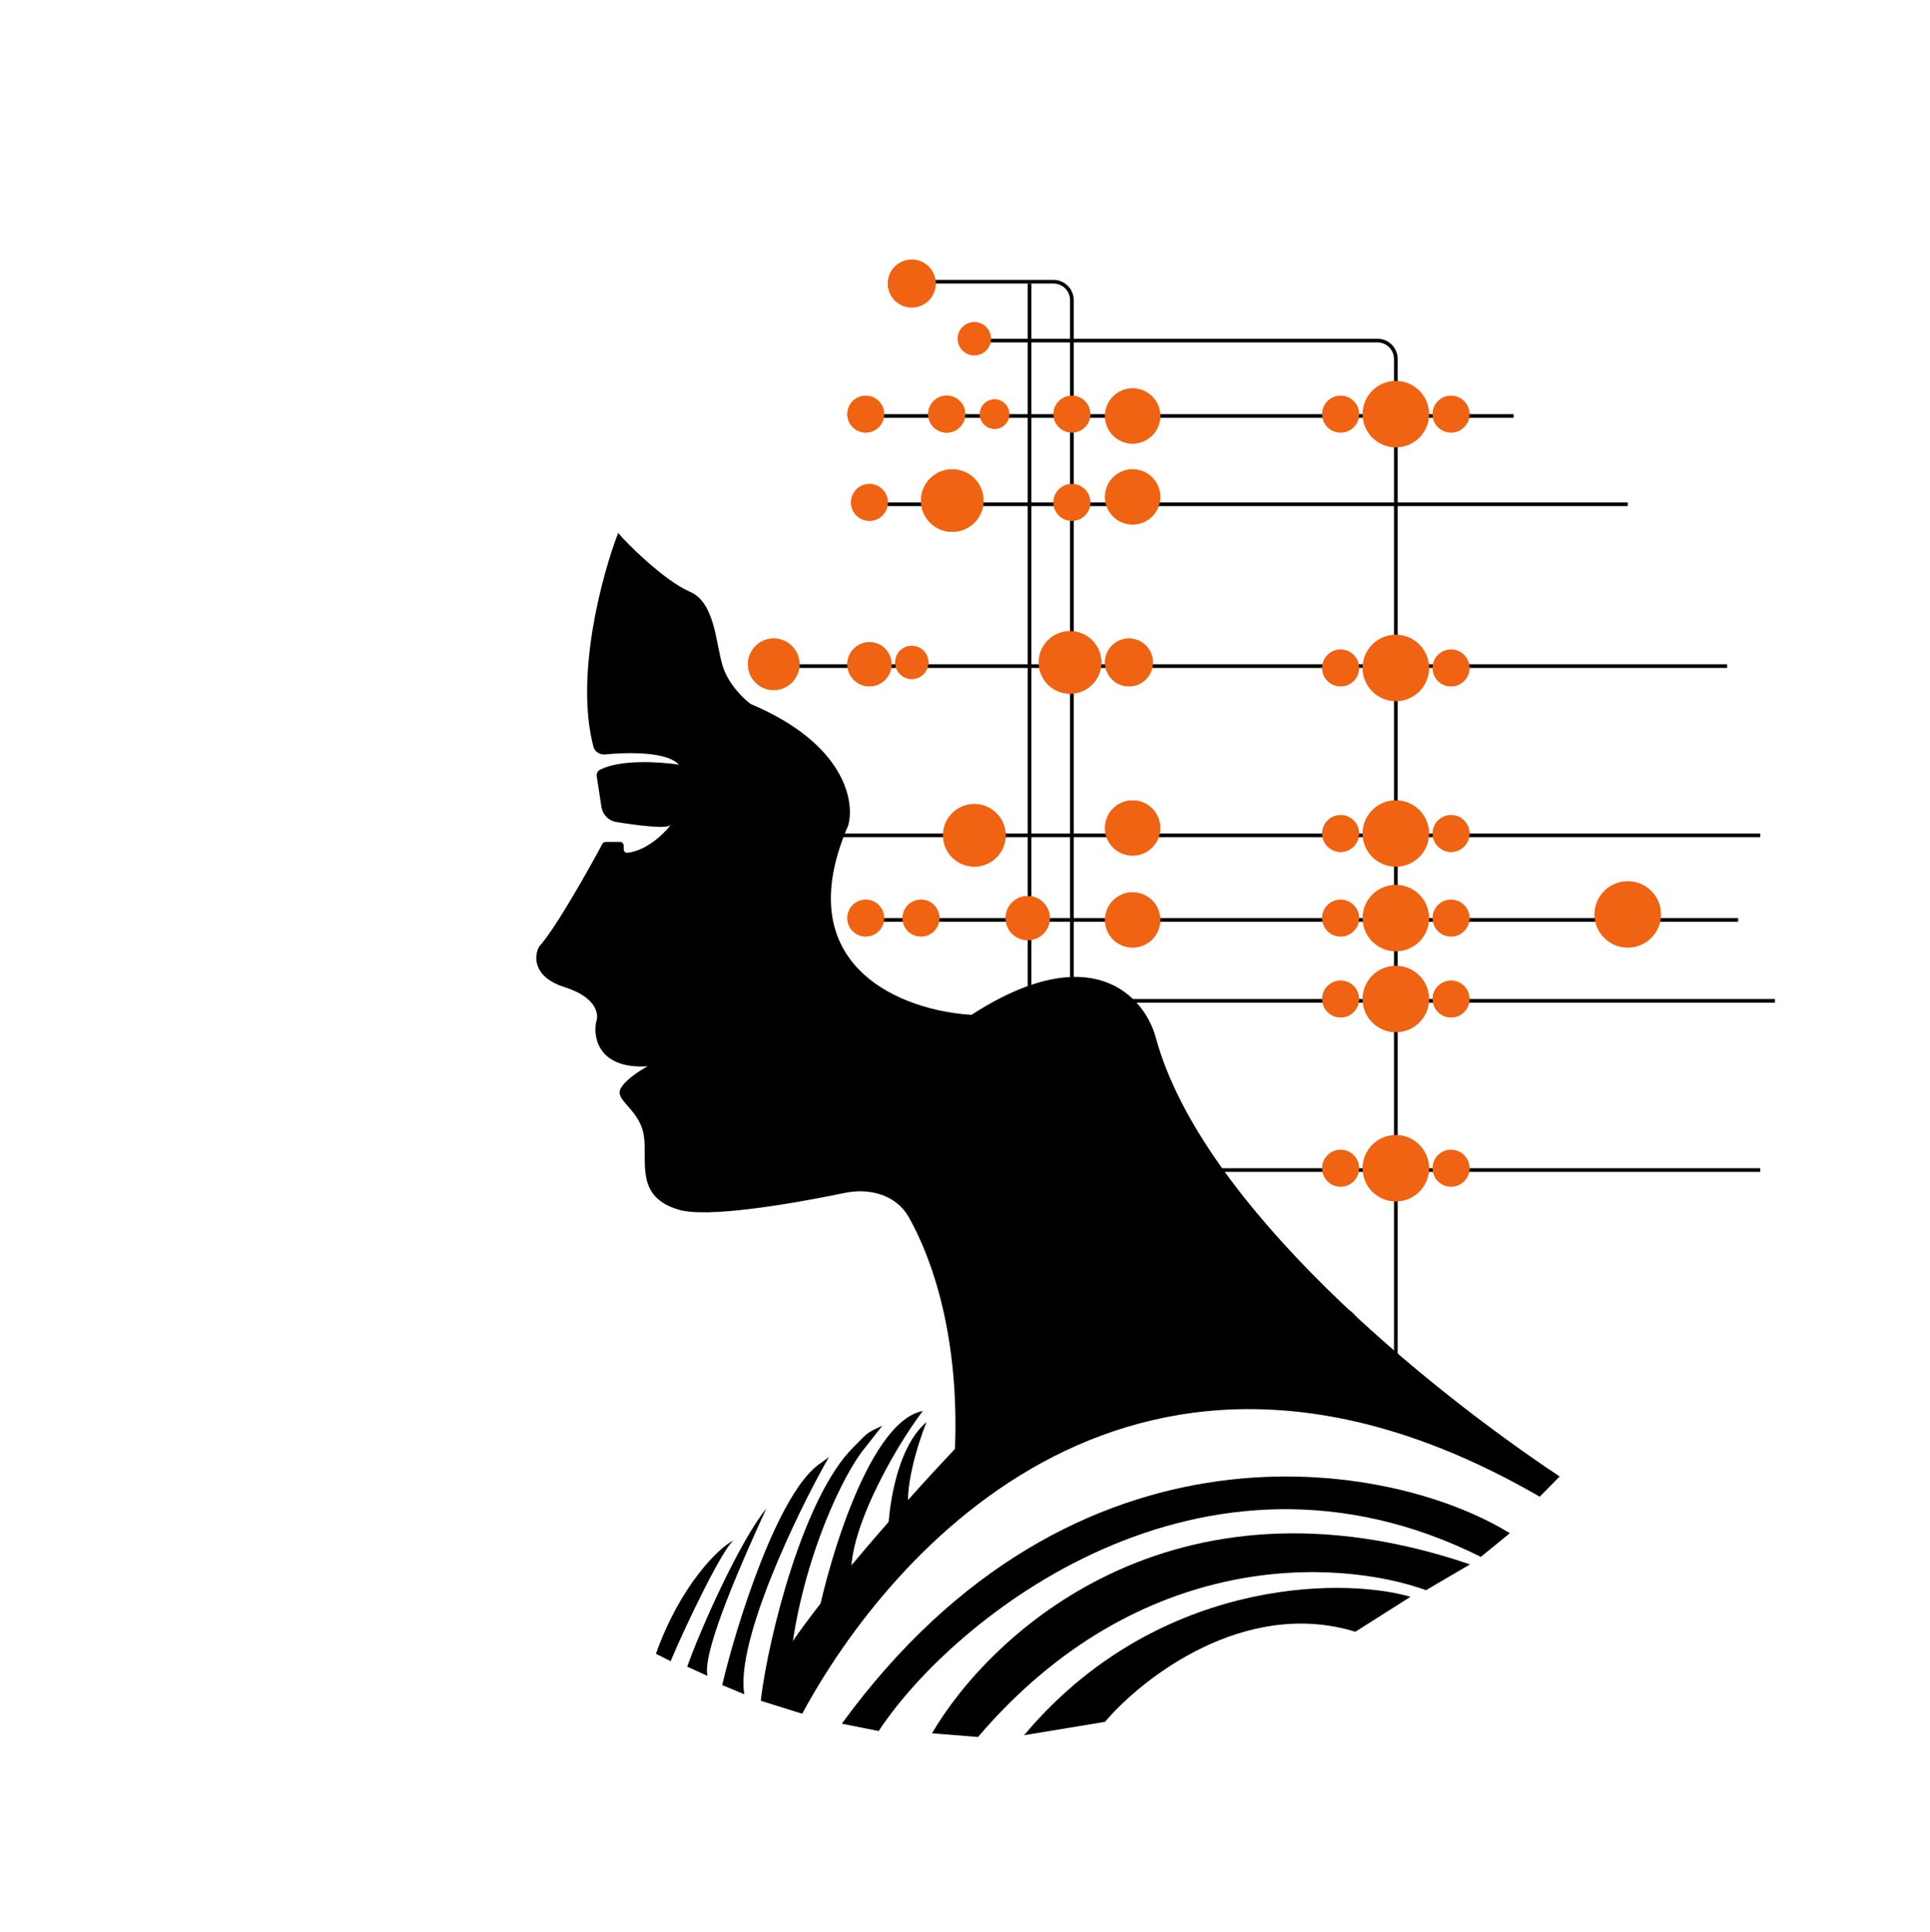 <svg width="898" height="899" viewBox="0 0 898 899" fill="none" xmlns="http://www.w3.org/2000/svg">
<path fill-rule="evenodd" clip-rule="evenodd" d="M490.17 131.957H424.228V130.245H490.17C495.372 130.245 499.59 134.46 499.59 139.66V587.304H497.877V139.66C497.877 135.406 494.426 131.957 490.17 131.957Z" fill="black"/>
<path fill-rule="evenodd" clip-rule="evenodd" d="M704.266 194.439H402.819V192.727H704.266V194.439Z" fill="black"/>
<path fill-rule="evenodd" clip-rule="evenodd" d="M757.361 235.523H402.819V233.811H757.361V235.523Z" fill="black"/>
<path fill-rule="evenodd" clip-rule="evenodd" d="M803.606 310.843L365.138 310.843L365.138 309.132L803.606 309.132V310.843Z" fill="black"/>
<path fill-rule="evenodd" clip-rule="evenodd" d="M819.021 389.588L382.265 389.588V387.876L819.021 387.876V389.588Z" fill="black"/>
<path fill-rule="evenodd" clip-rule="evenodd" d="M808.744 428.96H402.819V427.248H808.744V428.96Z" fill="black"/>
<path fill-rule="evenodd" clip-rule="evenodd" d="M825.872 466.62L476.468 466.62V464.908L825.872 464.908V466.62Z" fill="black"/>
<path fill-rule="evenodd" clip-rule="evenodd" d="M819.021 545.364L514.148 545.364V543.653L819.021 543.653V545.364Z" fill="black"/>
<path fill-rule="evenodd" clip-rule="evenodd" d="M479.893 131.957L479.893 588.16H478.18L478.18 131.957H479.893Z" fill="black"/>
<path fill-rule="evenodd" clip-rule="evenodd" d="M640.893 159.346H452.489V157.634H640.893C646.096 157.634 650.313 161.85 650.313 167.05V653.21H648.601V167.05C648.601 162.795 645.15 159.346 640.893 159.346Z" fill="black"/>
<path d="M664.87 192.727C664.87 201.235 657.969 208.133 649.455 208.133C640.942 208.133 634.04 201.235 634.04 192.727C634.04 184.218 640.942 177.32 649.455 177.32C657.969 177.32 664.87 184.218 664.87 192.727Z" fill="#EF6312"/>
<path fill-rule="evenodd" clip-rule="evenodd" d="M649.455 206.421C657.023 206.421 663.157 200.29 663.157 192.727C663.157 185.163 657.023 179.032 649.455 179.032C641.888 179.032 635.753 185.163 635.753 192.727C635.753 200.29 641.888 206.421 649.455 206.421ZM649.455 208.133C657.969 208.133 664.87 201.235 664.87 192.727C664.87 184.218 657.969 177.32 649.455 177.32C640.942 177.32 634.04 184.218 634.04 192.727C634.04 201.235 640.942 208.133 649.455 208.133Z" fill="#EF6312"/>
<path d="M683.711 192.727C683.711 197.454 679.876 201.286 675.147 201.286C670.417 201.286 666.583 197.454 666.583 192.727C666.583 187.999 670.417 184.167 675.147 184.167C679.876 184.167 683.711 187.999 683.711 192.727Z" fill="#EF6312"/>
<path fill-rule="evenodd" clip-rule="evenodd" d="M675.147 199.574C678.93 199.574 681.998 196.508 681.998 192.727C681.998 188.945 678.93 185.879 675.147 185.879C671.363 185.879 668.296 188.945 668.296 192.727C668.296 196.508 671.363 199.574 675.147 199.574ZM675.147 201.286C679.876 201.286 683.711 197.454 683.711 192.727C683.711 187.999 679.876 184.167 675.147 184.167C670.417 184.167 666.583 187.999 666.583 192.727C666.583 197.454 670.417 201.286 675.147 201.286Z" fill="#EF6312"/>
<path d="M632.328 192.727C632.328 197.454 628.493 201.286 623.764 201.286C619.034 201.286 615.2 197.454 615.2 192.727C615.2 187.999 619.034 184.167 623.764 184.167C628.493 184.167 632.328 187.999 632.328 192.727Z" fill="#EF6312"/>
<path fill-rule="evenodd" clip-rule="evenodd" d="M623.764 199.574C627.547 199.574 630.615 196.508 630.615 192.727C630.615 188.945 627.547 185.879 623.764 185.879C619.98 185.879 616.913 188.945 616.913 192.727C616.913 196.508 619.98 199.574 623.764 199.574ZM623.764 201.286C628.493 201.286 632.328 197.454 632.328 192.727C632.328 187.999 628.493 184.167 623.764 184.167C619.034 184.167 615.2 187.999 615.2 192.727C615.2 197.454 619.034 201.286 623.764 201.286Z" fill="#EF6312"/>
<path d="M507.296 192.727C507.296 197.454 503.461 201.286 498.732 201.286C494.002 201.286 490.168 197.454 490.168 192.727C490.168 187.999 494.002 184.167 498.732 184.167C503.461 184.167 507.296 187.999 507.296 192.727Z" fill="#EF6312"/>
<path fill-rule="evenodd" clip-rule="evenodd" d="M498.732 199.574C502.516 199.574 505.583 196.508 505.583 192.727C505.583 188.945 502.516 185.879 498.732 185.879C494.948 185.879 491.881 188.945 491.881 192.727C491.881 196.508 494.948 199.574 498.732 199.574ZM498.732 201.286C503.461 201.286 507.296 197.454 507.296 192.727C507.296 187.999 503.461 184.167 498.732 184.167C494.002 184.167 490.168 187.999 490.168 192.727C490.168 197.454 494.002 201.286 498.732 201.286Z" fill="#EF6312"/>
<path d="M449.062 192.727C449.062 197.454 445.227 201.286 440.498 201.286C435.768 201.286 431.934 197.454 431.934 192.727C431.934 187.999 435.768 184.167 440.498 184.167C445.227 184.167 449.062 187.999 449.062 192.727Z" fill="#EF6312"/>
<path fill-rule="evenodd" clip-rule="evenodd" d="M440.498 199.574C444.281 199.574 447.349 196.508 447.349 192.727C447.349 188.945 444.281 185.879 440.498 185.879C436.714 185.879 433.647 188.945 433.647 192.727C433.647 196.508 436.714 199.574 440.498 199.574ZM440.498 201.286C445.227 201.286 449.062 197.454 449.062 192.727C449.062 187.999 445.227 184.167 440.498 184.167C435.768 184.167 431.934 187.999 431.934 192.727C431.934 197.454 435.768 201.286 440.498 201.286Z" fill="#EF6312"/>
<path d="M469.615 192.727C469.615 196.508 466.547 199.574 462.764 199.574C458.98 199.574 455.913 196.508 455.913 192.727C455.913 188.945 458.98 185.879 462.764 185.879C466.547 185.879 469.615 188.945 469.615 192.727Z" fill="#EF6312"/>
<path fill-rule="evenodd" clip-rule="evenodd" d="M462.764 197.862C465.601 197.862 467.902 195.563 467.902 192.727C467.902 189.89 465.601 187.591 462.764 187.591C459.926 187.591 457.625 189.89 457.625 192.727C457.625 195.563 459.926 197.862 462.764 197.862ZM462.764 199.574C466.547 199.574 469.615 196.508 469.615 192.727C469.615 188.945 466.547 185.879 462.764 185.879C458.98 185.879 455.913 188.945 455.913 192.727C455.913 196.508 458.98 199.574 462.764 199.574Z" fill="#EF6312"/>
<path d="M411.381 192.727C411.381 197.454 407.547 201.286 402.817 201.286C398.087 201.286 394.253 197.454 394.253 192.727C394.253 187.999 398.087 184.167 402.817 184.167C407.547 184.167 411.381 187.999 411.381 192.727Z" fill="#EF6312"/>
<path fill-rule="evenodd" clip-rule="evenodd" d="M402.817 199.574C406.601 199.574 409.668 196.508 409.668 192.727C409.668 188.945 406.601 185.879 402.817 185.879C399.033 185.879 395.966 188.945 395.966 192.727C395.966 196.508 399.033 199.574 402.817 199.574ZM402.817 201.286C407.547 201.286 411.381 197.454 411.381 192.727C411.381 187.999 407.547 184.167 402.817 184.167C398.087 184.167 394.253 187.999 394.253 192.727C394.253 197.454 398.087 201.286 402.817 201.286Z" fill="#EF6312"/>
<path d="M539.838 193.582C539.838 200.673 534.087 206.421 526.992 206.421C519.898 206.421 514.147 200.673 514.147 193.582C514.147 186.492 519.898 180.744 526.992 180.744C534.087 180.744 539.838 186.492 539.838 193.582Z" fill="#EF6312"/>
<path fill-rule="evenodd" clip-rule="evenodd" d="M526.992 204.709C533.141 204.709 538.125 199.728 538.125 193.582C538.125 187.437 533.141 182.456 526.992 182.456C520.844 182.456 515.859 187.437 515.859 193.582C515.859 199.728 520.844 204.709 526.992 204.709ZM526.992 206.421C534.087 206.421 539.838 200.673 539.838 193.582C539.838 186.492 534.087 180.744 526.992 180.744C519.898 180.744 514.147 186.492 514.147 193.582C514.147 200.673 519.898 206.421 526.992 206.421Z" fill="#EF6312"/>
<path d="M449.062 192.727C449.062 197.454 445.227 201.286 440.498 201.286C435.768 201.286 431.934 197.454 431.934 192.727C431.934 187.999 435.768 184.167 440.498 184.167C445.227 184.167 449.062 187.999 449.062 192.727Z" fill="#EF6312"/>
<path fill-rule="evenodd" clip-rule="evenodd" d="M440.498 199.574C444.281 199.574 447.349 196.508 447.349 192.727C447.349 188.945 444.281 185.879 440.498 185.879C436.714 185.879 433.647 188.945 433.647 192.727C433.647 196.508 436.714 199.574 440.498 199.574ZM440.498 201.286C445.227 201.286 449.062 197.454 449.062 192.727C449.062 187.999 445.227 184.167 440.498 184.167C435.768 184.167 431.934 187.999 431.934 192.727C431.934 197.454 435.768 201.286 440.498 201.286Z" fill="#EF6312"/>
<path d="M507.296 233.811C507.296 238.538 503.461 242.37 498.732 242.37C494.002 242.37 490.168 238.538 490.168 233.811C490.168 229.083 494.002 225.251 498.732 225.251C503.461 225.251 507.296 229.083 507.296 233.811Z" fill="#EF6312"/>
<path fill-rule="evenodd" clip-rule="evenodd" d="M498.732 240.658C502.516 240.658 505.583 237.592 505.583 233.811C505.583 230.029 502.516 226.963 498.732 226.963C494.948 226.963 491.881 230.029 491.881 233.811C491.881 237.592 494.948 240.658 498.732 240.658ZM498.732 242.37C503.461 242.37 507.296 238.538 507.296 233.811C507.296 229.083 503.461 225.251 498.732 225.251C494.002 225.251 490.168 229.083 490.168 233.811C490.168 238.538 494.002 242.37 498.732 242.37Z" fill="#EF6312"/>
<path d="M457.625 232.955C457.625 240.991 451.107 247.505 443.067 247.505C435.026 247.505 428.508 240.991 428.508 232.955C428.508 224.919 435.026 218.404 443.067 218.404C451.107 218.404 457.625 224.919 457.625 232.955Z" fill="#EF6312"/>
<path fill-rule="evenodd" clip-rule="evenodd" d="M443.067 245.793C450.161 245.793 455.913 240.045 455.913 232.955C455.913 225.864 450.161 220.116 443.067 220.116C435.972 220.116 430.221 225.864 430.221 232.955C430.221 240.045 435.972 245.793 443.067 245.793ZM443.067 247.505C451.107 247.505 457.625 240.991 457.625 232.955C457.625 224.919 451.107 218.404 443.067 218.404C435.026 218.404 428.508 224.919 428.508 232.955C428.508 240.991 435.026 247.505 443.067 247.505Z" fill="#EF6312"/>
<path d="M413.093 233.811C413.093 238.538 409.259 242.37 404.53 242.37C399.8 242.37 395.966 238.538 395.966 233.811C395.966 229.083 399.8 225.251 404.53 225.251C409.259 225.251 413.093 229.083 413.093 233.811Z" fill="#EF6312"/>
<path fill-rule="evenodd" clip-rule="evenodd" d="M404.53 240.658C408.313 240.658 411.381 237.592 411.381 233.811C411.381 230.029 408.313 226.963 404.53 226.963C400.746 226.963 397.679 230.029 397.679 233.811C397.679 237.592 400.746 240.658 404.53 240.658ZM404.53 242.37C409.259 242.37 413.093 238.538 413.093 233.811C413.093 229.083 409.259 225.251 404.53 225.251C399.8 225.251 395.966 229.083 395.966 233.811C395.966 238.538 399.8 242.37 404.53 242.37Z" fill="#EF6312"/>
<path d="M539.838 231.243C539.838 238.333 534.087 244.081 526.992 244.081C519.898 244.081 514.147 238.333 514.147 231.243C514.147 224.152 519.898 218.404 526.992 218.404C534.087 218.404 539.838 224.152 539.838 231.243Z" fill="#EF6312"/>
<path fill-rule="evenodd" clip-rule="evenodd" d="M526.992 242.37C533.141 242.37 538.125 237.388 538.125 231.243C538.125 225.098 533.141 220.116 526.992 220.116C520.844 220.116 515.859 225.098 515.859 231.243C515.859 237.388 520.844 242.37 526.992 242.37ZM526.992 244.081C534.087 244.081 539.838 238.333 539.838 231.243C539.838 224.152 534.087 218.404 526.992 218.404C519.898 218.404 514.147 224.152 514.147 231.243C514.147 238.333 519.898 244.081 526.992 244.081Z" fill="#EF6312"/>
<path d="M664.87 310.843C664.87 319.352 657.969 326.249 649.455 326.249C640.942 326.249 634.04 319.352 634.04 310.843C634.04 302.334 640.942 295.436 649.455 295.436C657.969 295.436 664.87 302.334 664.87 310.843Z" fill="#EF6312"/>
<path fill-rule="evenodd" clip-rule="evenodd" d="M649.455 324.538C657.023 324.538 663.157 318.406 663.157 310.843C663.157 303.28 657.023 297.148 649.455 297.148C641.888 297.148 635.753 303.28 635.753 310.843C635.753 318.406 641.888 324.538 649.455 324.538ZM649.455 326.249C657.969 326.249 664.87 319.352 664.87 310.843C664.87 302.334 657.969 295.436 649.455 295.436C640.942 295.436 634.04 302.334 634.04 310.843C634.04 319.352 640.942 326.249 649.455 326.249Z" fill="#EF6312"/>
<path d="M683.711 310.843C683.711 315.57 679.876 319.402 675.147 319.402C670.417 319.402 666.583 315.57 666.583 310.843C666.583 306.116 670.417 302.284 675.147 302.284C679.876 302.284 683.711 306.116 683.711 310.843Z" fill="#EF6312"/>
<path fill-rule="evenodd" clip-rule="evenodd" d="M675.147 317.69C678.93 317.69 681.998 314.625 681.998 310.843C681.998 307.061 678.93 303.996 675.147 303.996C671.363 303.996 668.296 307.061 668.296 310.843C668.296 314.625 671.363 317.69 675.147 317.69ZM675.147 319.402C679.876 319.402 683.711 315.57 683.711 310.843C683.711 306.116 679.876 302.284 675.147 302.284C670.417 302.284 666.583 306.116 666.583 310.843C666.583 315.57 670.417 319.402 675.147 319.402Z" fill="#EF6312"/>
<path d="M632.328 310.843C632.328 315.57 628.493 319.402 623.764 319.402C619.034 319.402 615.2 315.57 615.2 310.843C615.2 306.116 619.034 302.284 623.764 302.284C628.493 302.284 632.328 306.116 632.328 310.843Z" fill="#EF6312"/>
<path fill-rule="evenodd" clip-rule="evenodd" d="M623.764 317.69C627.547 317.69 630.615 314.625 630.615 310.843C630.615 307.061 627.547 303.996 623.764 303.996C619.98 303.996 616.913 307.061 616.913 310.843C616.913 314.625 619.98 317.69 623.764 317.69ZM623.764 319.402C628.493 319.402 632.328 315.57 632.328 310.843C632.328 306.116 628.493 302.284 623.764 302.284C619.034 302.284 615.2 306.116 615.2 310.843C615.2 315.57 619.034 319.402 623.764 319.402Z" fill="#EF6312"/>
<path d="M512.434 308.275C512.434 316.311 505.916 322.826 497.875 322.826C489.835 322.826 483.317 316.311 483.317 308.275C483.317 300.239 489.835 293.725 497.875 293.725C505.916 293.725 512.434 300.239 512.434 308.275Z" fill="#EF6312"/>
<path fill-rule="evenodd" clip-rule="evenodd" d="M497.875 321.114C504.97 321.114 510.721 315.366 510.721 308.275C510.721 301.185 504.97 295.436 497.875 295.436C490.781 295.436 485.03 301.185 485.03 308.275C485.03 315.366 490.781 321.114 497.875 321.114ZM497.875 322.826C505.916 322.826 512.434 316.311 512.434 308.275C512.434 300.239 505.916 293.725 497.875 293.725C489.835 293.725 483.317 300.239 483.317 308.275C483.317 316.311 489.835 322.826 497.875 322.826Z" fill="#EF6312"/>
<path d="M431.934 308.275C431.934 312.53 428.483 315.978 424.226 315.978C419.97 315.978 416.519 312.53 416.519 308.275C416.519 304.021 419.97 300.572 424.226 300.572C428.483 300.572 431.934 304.021 431.934 308.275Z" fill="#EF6312"/>
<path fill-rule="evenodd" clip-rule="evenodd" d="M424.226 314.267C427.537 314.267 430.221 311.584 430.221 308.275C430.221 304.966 427.537 302.284 424.226 302.284C420.916 302.284 418.232 304.966 418.232 308.275C418.232 311.584 420.916 314.267 424.226 314.267ZM424.226 315.978C428.483 315.978 431.934 312.53 431.934 308.275C431.934 304.021 428.483 300.572 424.226 300.572C419.97 300.572 416.519 304.021 416.519 308.275C416.519 312.53 419.97 315.978 424.226 315.978Z" fill="#EF6312"/>
<path d="M414.806 309.131C414.806 314.804 410.205 319.402 404.53 319.402C398.854 319.402 394.253 314.804 394.253 309.131C394.253 303.459 398.854 298.86 404.53 298.86C410.205 298.86 414.806 303.459 414.806 309.131Z" fill="#EF6312"/>
<path fill-rule="evenodd" clip-rule="evenodd" d="M404.53 317.69C409.259 317.69 413.093 313.858 413.093 309.131C413.093 304.404 409.259 300.572 404.53 300.572C399.8 300.572 395.966 304.404 395.966 309.131C395.966 313.858 399.8 317.69 404.53 317.69ZM404.53 319.402C410.205 319.402 414.806 314.804 414.806 309.131C414.806 303.459 410.205 298.86 404.53 298.86C398.854 298.86 394.253 303.459 394.253 309.131C394.253 314.804 398.854 319.402 404.53 319.402Z" fill="#EF6312"/>
<path d="M536.413 308.275C536.413 314.42 531.428 319.402 525.28 319.402C519.131 319.402 514.147 314.42 514.147 308.275C514.147 302.13 519.131 297.148 525.28 297.148C531.428 297.148 536.413 302.13 536.413 308.275Z" fill="#EF6312"/>
<path fill-rule="evenodd" clip-rule="evenodd" d="M525.28 317.69C530.482 317.69 534.7 313.475 534.7 308.275C534.7 303.075 530.482 298.86 525.28 298.86C520.077 298.86 515.859 303.075 515.859 308.275C515.859 313.475 520.077 317.69 525.28 317.69ZM525.28 319.402C531.428 319.402 536.413 314.42 536.413 308.275C536.413 302.13 531.428 297.148 525.28 297.148C519.131 297.148 514.147 302.13 514.147 308.275C514.147 314.42 519.131 319.402 525.28 319.402Z" fill="#EF6312"/>
<path d="M664.87 387.875C664.87 396.384 657.969 403.282 649.455 403.282C640.942 403.282 634.04 396.384 634.04 387.875C634.04 379.367 640.942 372.469 649.455 372.469C657.969 372.469 664.87 379.367 664.87 387.875Z" fill="#EF6312"/>
<path fill-rule="evenodd" clip-rule="evenodd" d="M649.455 401.57C657.023 401.57 663.157 395.439 663.157 387.875C663.157 380.312 657.023 374.181 649.455 374.181C641.888 374.181 635.753 380.312 635.753 387.875C635.753 395.439 641.888 401.57 649.455 401.57ZM649.455 403.282C657.969 403.282 664.87 396.384 664.87 387.875C664.87 379.367 657.969 372.469 649.455 372.469C640.942 372.469 634.04 379.367 634.04 387.875C634.04 396.384 640.942 403.282 649.455 403.282Z" fill="#EF6312"/>
<path d="M683.711 387.875C683.711 392.602 679.876 396.435 675.147 396.435C670.417 396.435 666.583 392.602 666.583 387.875C666.583 383.148 670.417 379.316 675.147 379.316C679.876 379.316 683.711 383.148 683.711 387.875Z" fill="#EF6312"/>
<path fill-rule="evenodd" clip-rule="evenodd" d="M675.147 394.723C678.93 394.723 681.998 391.657 681.998 387.875C681.998 384.094 678.93 381.028 675.147 381.028C671.363 381.028 668.296 384.094 668.296 387.875C668.296 391.657 671.363 394.723 675.147 394.723ZM675.147 396.435C679.876 396.435 683.711 392.602 683.711 387.875C683.711 383.148 679.876 379.316 675.147 379.316C670.417 379.316 666.583 383.148 666.583 387.875C666.583 392.602 670.417 396.435 675.147 396.435Z" fill="#EF6312"/>
<path d="M632.328 387.875C632.328 392.602 628.493 396.435 623.764 396.435C619.034 396.435 615.2 392.602 615.2 387.875C615.2 383.148 619.034 379.316 623.764 379.316C628.493 379.316 632.328 383.148 632.328 387.875Z" fill="#EF6312"/>
<path fill-rule="evenodd" clip-rule="evenodd" d="M623.764 394.723C627.547 394.723 630.615 391.657 630.615 387.875C630.615 384.094 627.547 381.028 623.764 381.028C619.98 381.028 616.913 384.094 616.913 387.875C616.913 391.657 619.98 394.723 623.764 394.723ZM623.764 396.435C628.493 396.435 632.328 392.602 632.328 387.875C632.328 383.148 628.493 379.316 623.764 379.316C619.034 379.316 615.2 383.148 615.2 387.875C615.2 392.602 619.034 396.435 623.764 396.435Z" fill="#EF6312"/>
<path d="M539.838 385.308C539.838 392.398 534.087 398.146 526.992 398.146C519.898 398.146 514.147 392.398 514.147 385.308C514.147 378.217 519.898 372.469 526.992 372.469C534.087 372.469 539.838 378.217 539.838 385.308Z" fill="#EF6312"/>
<path fill-rule="evenodd" clip-rule="evenodd" d="M526.992 396.435C533.141 396.435 538.125 391.453 538.125 385.308C538.125 379.162 533.141 374.181 526.992 374.181C520.844 374.181 515.859 379.162 515.859 385.308C515.859 391.453 520.844 396.435 526.992 396.435ZM526.992 398.146C534.087 398.146 539.838 392.398 539.838 385.308C539.838 378.217 534.087 372.469 526.992 372.469C519.898 372.469 514.147 378.217 514.147 385.308C514.147 392.398 519.898 398.146 526.992 398.146Z" fill="#EF6312"/>
<path d="M467.902 388.731C467.902 396.767 461.384 403.282 453.343 403.282C445.303 403.282 438.785 396.767 438.785 388.731C438.785 380.695 445.303 374.181 453.343 374.181C461.384 374.181 467.902 380.695 467.902 388.731Z" fill="#EF6312"/>
<path fill-rule="evenodd" clip-rule="evenodd" d="M453.343 401.57C460.438 401.57 466.189 395.822 466.189 388.731C466.189 381.641 460.438 375.893 453.343 375.893C446.249 375.893 440.498 381.641 440.498 388.731C440.498 395.822 446.249 401.57 453.343 401.57ZM453.343 403.282C461.384 403.282 467.902 396.767 467.902 388.731C467.902 380.695 461.384 374.181 453.343 374.181C445.303 374.181 438.785 380.695 438.785 388.731C438.785 396.767 445.303 403.282 453.343 403.282Z" fill="#EF6312"/>
<path d="M664.87 427.248C664.87 435.756 657.969 442.654 649.455 442.654C640.942 442.654 634.04 435.756 634.04 427.248C634.04 418.739 640.942 411.841 649.455 411.841C657.969 411.841 664.87 418.739 664.87 427.248Z" fill="#EF6312"/>
<path fill-rule="evenodd" clip-rule="evenodd" d="M649.455 440.942C657.023 440.942 663.157 434.811 663.157 427.248C663.157 419.684 657.023 413.553 649.455 413.553C641.888 413.553 635.753 419.684 635.753 427.248C635.753 434.811 641.888 440.942 649.455 440.942ZM649.455 442.654C657.969 442.654 664.87 435.756 664.87 427.248C664.87 418.739 657.969 411.841 649.455 411.841C640.942 411.841 634.04 418.739 634.04 427.248C634.04 435.756 640.942 442.654 649.455 442.654Z" fill="#EF6312"/>
<path d="M683.711 427.248C683.711 431.975 679.876 435.807 675.147 435.807C670.417 435.807 666.583 431.975 666.583 427.248C666.583 422.52 670.417 418.688 675.147 418.688C679.876 418.688 683.711 422.52 683.711 427.248Z" fill="#EF6312"/>
<path fill-rule="evenodd" clip-rule="evenodd" d="M675.147 434.095C678.93 434.095 681.998 431.029 681.998 427.248C681.998 423.466 678.93 420.4 675.147 420.4C671.363 420.4 668.296 423.466 668.296 427.248C668.296 431.029 671.363 434.095 675.147 434.095ZM675.147 435.807C679.876 435.807 683.711 431.975 683.711 427.248C683.711 422.52 679.876 418.688 675.147 418.688C670.417 418.688 666.583 422.52 666.583 427.248C666.583 431.975 670.417 435.807 675.147 435.807Z" fill="#EF6312"/>
<path d="M632.328 427.248C632.328 431.975 628.493 435.807 623.764 435.807C619.034 435.807 615.2 431.975 615.2 427.248C615.2 422.52 619.034 418.688 623.764 418.688C628.493 418.688 632.328 422.52 632.328 427.248Z" fill="#EF6312"/>
<path fill-rule="evenodd" clip-rule="evenodd" d="M623.764 434.095C627.547 434.095 630.615 431.029 630.615 427.248C630.615 423.466 627.547 420.4 623.764 420.4C619.98 420.4 616.913 423.466 616.913 427.248C616.913 431.029 619.98 434.095 623.764 434.095ZM623.764 435.807C628.493 435.807 632.328 431.975 632.328 427.248C632.328 422.52 628.493 418.688 623.764 418.688C619.034 418.688 615.2 422.52 615.2 427.248C615.2 431.975 619.034 435.807 623.764 435.807Z" fill="#EF6312"/>
<path d="M488.455 427.248C488.455 432.92 483.854 437.519 478.179 437.519C472.503 437.519 467.902 432.92 467.902 427.248C467.902 421.575 472.503 416.977 478.179 416.977C483.854 416.977 488.455 421.575 488.455 427.248Z" fill="#EF6312"/>
<path fill-rule="evenodd" clip-rule="evenodd" d="M478.179 435.807C482.908 435.807 486.742 431.975 486.742 427.248C486.742 422.52 482.908 418.688 478.179 418.688C473.449 418.688 469.615 422.52 469.615 427.248C469.615 431.975 473.449 435.807 478.179 435.807ZM478.179 437.519C483.854 437.519 488.455 432.92 488.455 427.248C488.455 421.575 483.854 416.977 478.179 416.977C472.503 416.977 467.902 421.575 467.902 427.248C467.902 432.92 472.503 437.519 478.179 437.519Z" fill="#EF6312"/>
<path d="M411.381 427.248C411.381 431.975 407.547 435.807 402.817 435.807C398.087 435.807 394.253 431.975 394.253 427.248C394.253 422.52 398.087 418.688 402.817 418.688C407.547 418.688 411.381 422.52 411.381 427.248Z" fill="#EF6312"/>
<path fill-rule="evenodd" clip-rule="evenodd" d="M402.817 434.095C406.601 434.095 409.668 431.029 409.668 427.248C409.668 423.466 406.601 420.4 402.817 420.4C399.033 420.4 395.966 423.466 395.966 427.248C395.966 431.029 399.033 434.095 402.817 434.095ZM402.817 435.807C407.547 435.807 411.381 431.975 411.381 427.248C411.381 422.52 407.547 418.688 402.817 418.688C398.087 418.688 394.253 422.52 394.253 427.248C394.253 431.975 398.087 435.807 402.817 435.807Z" fill="#EF6312"/>
<path d="M539.838 428.103C539.838 435.194 534.087 440.942 526.992 440.942C519.898 440.942 514.147 435.194 514.147 428.103C514.147 421.013 519.898 415.265 526.992 415.265C534.087 415.265 539.838 421.013 539.838 428.103Z" fill="#EF6312"/>
<path fill-rule="evenodd" clip-rule="evenodd" d="M526.992 439.23C533.141 439.23 538.125 434.249 538.125 428.103C538.125 421.958 533.141 416.977 526.992 416.977C520.844 416.977 515.859 421.958 515.859 428.103C515.859 434.249 520.844 439.23 526.992 439.23ZM526.992 440.942C534.087 440.942 539.838 435.194 539.838 428.103C539.838 421.013 534.087 415.265 526.992 415.265C519.898 415.265 514.147 421.013 514.147 428.103C514.147 435.194 519.898 440.942 526.992 440.942Z" fill="#EF6312"/>
<path d="M437.072 427.248C437.072 431.975 433.238 435.807 428.508 435.807C423.779 435.807 419.945 431.975 419.945 427.248C419.945 422.52 423.779 418.688 428.508 418.688C433.238 418.688 437.072 422.52 437.072 427.248Z" fill="#EF6312"/>
<path fill-rule="evenodd" clip-rule="evenodd" d="M428.508 434.095C432.292 434.095 435.359 431.029 435.359 427.248C435.359 423.466 432.292 420.4 428.508 420.4C424.725 420.4 421.657 423.466 421.657 427.248C421.657 431.029 424.725 434.095 428.508 434.095ZM428.508 435.807C433.238 435.807 437.072 431.975 437.072 427.248C437.072 422.52 433.238 418.688 428.508 418.688C423.779 418.688 419.945 422.52 419.945 427.248C419.945 431.975 423.779 435.807 428.508 435.807Z" fill="#EF6312"/>
<path d="M664.87 464.908C664.87 473.417 657.969 480.314 649.455 480.314C640.942 480.314 634.04 473.417 634.04 464.908C634.04 456.399 640.942 449.501 649.455 449.501C657.969 449.501 664.87 456.399 664.87 464.908Z" fill="#EF6312"/>
<path fill-rule="evenodd" clip-rule="evenodd" d="M649.455 478.602C657.023 478.602 663.157 472.471 663.157 464.908C663.157 457.344 657.023 451.213 649.455 451.213C641.888 451.213 635.753 457.344 635.753 464.908C635.753 472.471 641.888 478.602 649.455 478.602ZM649.455 480.314C657.969 480.314 664.87 473.417 664.87 464.908C664.87 456.399 657.969 449.501 649.455 449.501C640.942 449.501 634.04 456.399 634.04 464.908C634.04 473.417 640.942 480.314 649.455 480.314Z" fill="#EF6312"/>
<path d="M683.711 464.908C683.711 469.635 679.876 473.467 675.147 473.467C670.417 473.467 666.583 469.635 666.583 464.908C666.583 460.181 670.417 456.349 675.147 456.349C679.876 456.349 683.711 460.181 683.711 464.908Z" fill="#EF6312"/>
<path fill-rule="evenodd" clip-rule="evenodd" d="M675.147 471.755C678.93 471.755 681.998 468.69 681.998 464.908C681.998 461.126 678.93 458.061 675.147 458.061C671.363 458.061 668.296 461.126 668.296 464.908C668.296 468.69 671.363 471.755 675.147 471.755ZM675.147 473.467C679.876 473.467 683.711 469.635 683.711 464.908C683.711 460.181 679.876 456.349 675.147 456.349C670.417 456.349 666.583 460.181 666.583 464.908C666.583 469.635 670.417 473.467 675.147 473.467Z" fill="#EF6312"/>
<path d="M632.328 464.908C632.328 469.635 628.493 473.467 623.764 473.467C619.034 473.467 615.2 469.635 615.2 464.908C615.2 460.181 619.034 456.349 623.764 456.349C628.493 456.349 632.328 460.181 632.328 464.908Z" fill="#EF6312"/>
<path fill-rule="evenodd" clip-rule="evenodd" d="M623.764 471.755C627.547 471.755 630.615 468.69 630.615 464.908C630.615 461.126 627.547 458.061 623.764 458.061C619.98 458.061 616.913 461.126 616.913 464.908C616.913 468.69 619.98 471.755 623.764 471.755ZM623.764 473.467C628.493 473.467 632.328 469.635 632.328 464.908C632.328 460.181 628.493 456.349 623.764 456.349C619.034 456.349 615.2 460.181 615.2 464.908C615.2 469.635 619.034 473.467 623.764 473.467Z" fill="#EF6312"/>
<path d="M664.87 543.652C664.87 552.161 657.969 559.059 649.455 559.059C640.942 559.059 634.04 552.161 634.04 543.652C634.04 535.143 640.942 528.246 649.455 528.246C657.969 528.246 664.87 535.143 664.87 543.652Z" fill="#EF6312"/>
<path fill-rule="evenodd" clip-rule="evenodd" d="M649.455 557.347C657.023 557.347 663.157 551.215 663.157 543.652C663.157 536.089 657.023 529.957 649.455 529.957C641.888 529.957 635.753 536.089 635.753 543.652C635.753 551.215 641.888 557.347 649.455 557.347ZM649.455 559.059C657.969 559.059 664.87 552.161 664.87 543.652C664.87 535.143 657.969 528.246 649.455 528.246C640.942 528.246 634.04 535.143 634.04 543.652C634.04 552.161 640.942 559.059 649.455 559.059Z" fill="#EF6312"/>
<path d="M683.711 543.652C683.711 548.379 679.876 552.211 675.147 552.211C670.417 552.211 666.583 548.379 666.583 543.652C666.583 538.925 670.417 535.093 675.147 535.093C679.876 535.093 683.711 538.925 683.711 543.652Z" fill="#EF6312"/>
<path fill-rule="evenodd" clip-rule="evenodd" d="M675.147 550.499C678.93 550.499 681.998 547.434 681.998 543.652C681.998 539.87 678.93 536.805 675.147 536.805C671.363 536.805 668.296 539.87 668.296 543.652C668.296 547.434 671.363 550.499 675.147 550.499ZM675.147 552.211C679.876 552.211 683.711 548.379 683.711 543.652C683.711 538.925 679.876 535.093 675.147 535.093C670.417 535.093 666.583 538.925 666.583 543.652C666.583 548.379 670.417 552.211 675.147 552.211Z" fill="#EF6312"/>
<path d="M632.328 543.652C632.328 548.379 628.493 552.211 623.764 552.211C619.034 552.211 615.2 548.379 615.2 543.652C615.2 538.925 619.034 535.093 623.764 535.093C628.493 535.093 632.328 538.925 632.328 543.652Z" fill="#EF6312"/>
<path fill-rule="evenodd" clip-rule="evenodd" d="M623.764 550.499C627.547 550.499 630.615 547.434 630.615 543.652C630.615 539.87 627.547 536.805 623.764 536.805C619.98 536.805 616.913 539.87 616.913 543.652C616.913 547.434 619.98 550.499 623.764 550.499ZM623.764 552.211C628.493 552.211 632.328 548.379 632.328 543.652C632.328 538.925 628.493 535.093 623.764 535.093C619.034 535.093 615.2 538.925 615.2 543.652C615.2 548.379 619.034 552.211 623.764 552.211Z" fill="#EF6312"/>
<path d="M632.328 617.261C632.328 621.988 628.493 625.82 623.764 625.82C619.034 625.82 615.2 621.988 615.2 617.261C615.2 612.534 619.034 608.702 623.764 608.702C628.493 608.702 632.328 612.534 632.328 617.261Z" fill="#EF6312"/>
<path fill-rule="evenodd" clip-rule="evenodd" d="M623.764 624.108C627.547 624.108 630.615 621.043 630.615 617.261C630.615 613.479 627.547 610.414 623.764 610.414C619.98 610.414 616.913 613.479 616.913 617.261C616.913 621.043 619.98 624.108 623.764 624.108ZM623.764 625.82C628.493 625.82 632.328 621.988 632.328 617.261C632.328 612.534 628.493 608.702 623.764 608.702C619.034 608.702 615.2 612.534 615.2 617.261C615.2 621.988 619.034 625.82 623.764 625.82Z" fill="#EF6312"/>
<path d="M435.359 131.956C435.359 138.102 430.375 143.083 424.226 143.083C418.078 143.083 413.093 138.102 413.093 131.956C413.093 125.811 418.078 120.83 424.226 120.83C430.375 120.83 435.359 125.811 435.359 131.956Z" fill="#EF6312"/>
<path fill-rule="evenodd" clip-rule="evenodd" d="M424.226 141.372C429.429 141.372 433.647 137.156 433.647 131.956C433.647 126.757 429.429 122.541 424.226 122.541C419.024 122.541 414.806 126.757 414.806 131.956C414.806 137.156 419.024 141.372 424.226 141.372ZM424.226 143.083C430.375 143.083 435.359 138.102 435.359 131.956C435.359 125.811 430.375 120.83 424.226 120.83C418.078 120.83 413.093 125.811 413.093 131.956C413.093 138.102 418.078 143.083 424.226 143.083Z" fill="#EF6312"/>
<path d="M461.051 157.634C461.051 161.888 457.6 165.337 453.343 165.337C449.087 165.337 445.636 161.888 445.636 157.634C445.636 153.38 449.087 149.931 453.343 149.931C457.6 149.931 461.051 153.38 461.051 157.634Z" fill="#EF6312"/>
<path fill-rule="evenodd" clip-rule="evenodd" d="M453.343 163.625C456.654 163.625 459.338 160.943 459.338 157.634C459.338 154.325 456.654 151.643 453.343 151.643C450.033 151.643 447.349 154.325 447.349 157.634C447.349 160.943 450.033 163.625 453.343 163.625ZM453.343 165.337C457.6 165.337 461.051 161.888 461.051 157.634C461.051 153.38 457.6 149.931 453.343 149.931C449.087 149.931 445.636 153.38 445.636 157.634C445.636 161.888 449.087 165.337 453.343 165.337Z" fill="#EF6312"/>
<path d="M371.987 309.131C371.987 315.749 366.619 321.114 359.998 321.114C353.376 321.114 348.008 315.749 348.008 309.131C348.008 302.513 353.376 297.148 359.998 297.148C366.619 297.148 371.987 302.513 371.987 309.131Z" fill="#EF6312"/>
<path fill-rule="evenodd" clip-rule="evenodd" d="M359.998 319.402C365.673 319.402 370.274 314.804 370.274 309.131C370.274 303.459 365.673 298.86 359.998 298.86C354.322 298.86 349.721 303.459 349.721 309.131C349.721 314.804 354.322 319.402 359.998 319.402ZM359.998 321.114C366.619 321.114 371.987 315.749 371.987 309.131C371.987 302.513 366.619 297.148 359.998 297.148C353.376 297.148 348.008 302.513 348.008 309.131C348.008 315.749 353.376 321.114 359.998 321.114Z" fill="#EF6312"/>
<path d="M385.689 387.875C385.689 392.602 381.855 396.435 377.125 396.435C372.396 396.435 368.562 392.602 368.562 387.875C368.562 383.148 372.396 379.316 377.125 379.316C381.855 379.316 385.689 383.148 385.689 387.875Z" fill="#EF6312"/>
<path fill-rule="evenodd" clip-rule="evenodd" d="M377.125 394.723C380.909 394.723 383.976 391.657 383.976 387.875C383.976 384.094 380.909 381.028 377.125 381.028C373.342 381.028 370.274 384.094 370.274 387.875C370.274 391.657 373.342 394.723 377.125 394.723ZM377.125 396.435C381.855 396.435 385.689 392.602 385.689 387.875C385.689 383.148 381.855 379.316 377.125 379.316C372.396 379.316 368.562 383.148 368.562 387.875C368.562 392.602 372.396 396.435 377.125 396.435Z" fill="#EF6312"/>
<path d="M772.774 425.536C772.774 434.044 765.873 440.942 757.36 440.942C748.846 440.942 741.945 434.044 741.945 425.536C741.945 417.027 748.846 410.129 757.36 410.129C765.873 410.129 772.774 417.027 772.774 425.536Z" fill="#EF6312"/>
<path fill-rule="evenodd" clip-rule="evenodd" d="M757.36 439.23C764.927 439.23 771.062 433.099 771.062 425.536C771.062 417.972 764.927 411.841 757.36 411.841C749.792 411.841 743.657 417.972 743.657 425.536C743.657 433.099 749.792 439.23 757.36 439.23ZM757.36 440.942C765.873 440.942 772.774 434.044 772.774 425.536C772.774 417.027 765.873 410.129 757.36 410.129C748.846 410.129 741.945 417.027 741.945 425.536C741.945 434.044 748.846 440.942 757.36 440.942Z" fill="#EF6312"/>
<path d="M689 724.5C558.83 659.45 443.355 753.065 408.814 805.561L391.686 802.138C499.933 653.551 647.121 679.263 702.5 713.5L689 724.5Z" fill="black"/>
<path d="M382.266 680.597C362.398 692.922 342.587 756.203 336.021 784.163L346.298 788.443C342.187 763.792 370.848 703.992 385.692 678.03L382.266 680.597Z" fill="black"/>
<path d="M342.016 716.546C341.803 716.623 341.576 716.719 341.335 716.835C336.289 720.519 319.17 755.943 312.043 773.036L305.192 769.613C316.444 737.859 334.463 720.117 341.335 716.835C341.595 716.645 341.823 716.546 342.016 716.546Z" fill="black"/>
<path d="M396.825 673.75C374.05 696.511 357.716 760.768 354.005 791.01L366.5 794.5C366.5 741.776 389.117 691.439 401.106 675.462L410.527 663.479C402.819 666.903 403.676 666.903 396.825 673.75Z" fill="black"/>
<path d="M429.367 656.632C403.333 661.425 383.095 734.235 378.813 761.053L396.825 737.944C391.344 717.402 416.236 673.75 429.367 656.632Z" fill="black"/>
<path d="M431.08 661.767C416.693 674.092 413.096 703.422 413.096 716.546L423.372 705.419C419.947 694.463 427.083 671.753 431.08 661.767Z" fill="black"/>
<path d="M356.572 701.995C344.24 717.059 325.742 758.486 319.747 775.604L329.167 779.883C326.427 768.243 347.437 721.966 356.572 701.995Z" fill="black"/>
<path d="M663.5 740L684 728C544.923 680.753 460.483 760.685 433.649 806.619L455.059 808.331C530.421 720.001 622.965 725.449 663.5 740Z" fill="black"/>
<path d="M630.616 759.342C579.233 743.593 531.561 780.74 514.148 801.282L476.5 807.5C536.789 735.603 622.338 733.379 656.307 743.08L630.616 759.342Z" fill="black"/>
<path d="M276.123 347.48C267.446 314.695 279.949 267.981 287.617 248C291.043 252.28 309.026 270.254 321.016 275.389C333.005 280.525 333.005 300.211 336.431 310.482C339.171 318.699 346.136 325.318 349.276 327.6C393.123 346.088 397.805 372.964 394.665 384.091C365.89 450.51 420.927 470.538 452.043 472.25C508.221 435.959 532.543 463.976 537.681 482.521C558.919 561.265 665.157 646.857 725.675 687.085L716.406 696.5C529.372 588.312 414.362 721.322 373.255 797.498L354 791.5L359.553 779.524C369.83 756.243 420.356 699.638 444.335 674.246C446.356 622.74 434.219 586.688 422.898 566.502C417.078 556.126 404.759 552.724 393.104 555.135C365.861 560.772 328.928 566.782 315.878 562.977C295.324 556.986 301.319 540.723 299.606 528.741C297.893 516.758 286.761 512.478 288.473 507.343C289.843 503.234 297.608 498.213 301.319 496.216C278.711 497.585 275.913 483.092 277.341 475.674C278.768 472.25 277.854 464.204 262.782 459.411C247.71 454.618 248.509 444.861 250.793 440.581C258.158 432.551 273.211 405.882 280.286 392.691C280.585 392.134 281.161 391.794 281.794 391.794H288.474C289.42 391.794 290.186 392.56 290.186 393.506V395.218C290.186 396.163 290.956 396.937 291.897 396.84C304 395.589 314.05 381.638 311.596 384.091C309.917 385.768 296.701 384.135 286.78 382.547C283.174 381.97 280.394 379.102 279.838 375.494L277.666 361.386C277.467 360.091 278.014 358.773 279.182 358.178C288.818 353.275 307.326 354.51 315.878 355.845C310.464 349.834 292.773 349.98 281.581 351.07C279.117 351.31 276.756 349.872 276.123 347.48Z" fill="black"/>
</svg>
